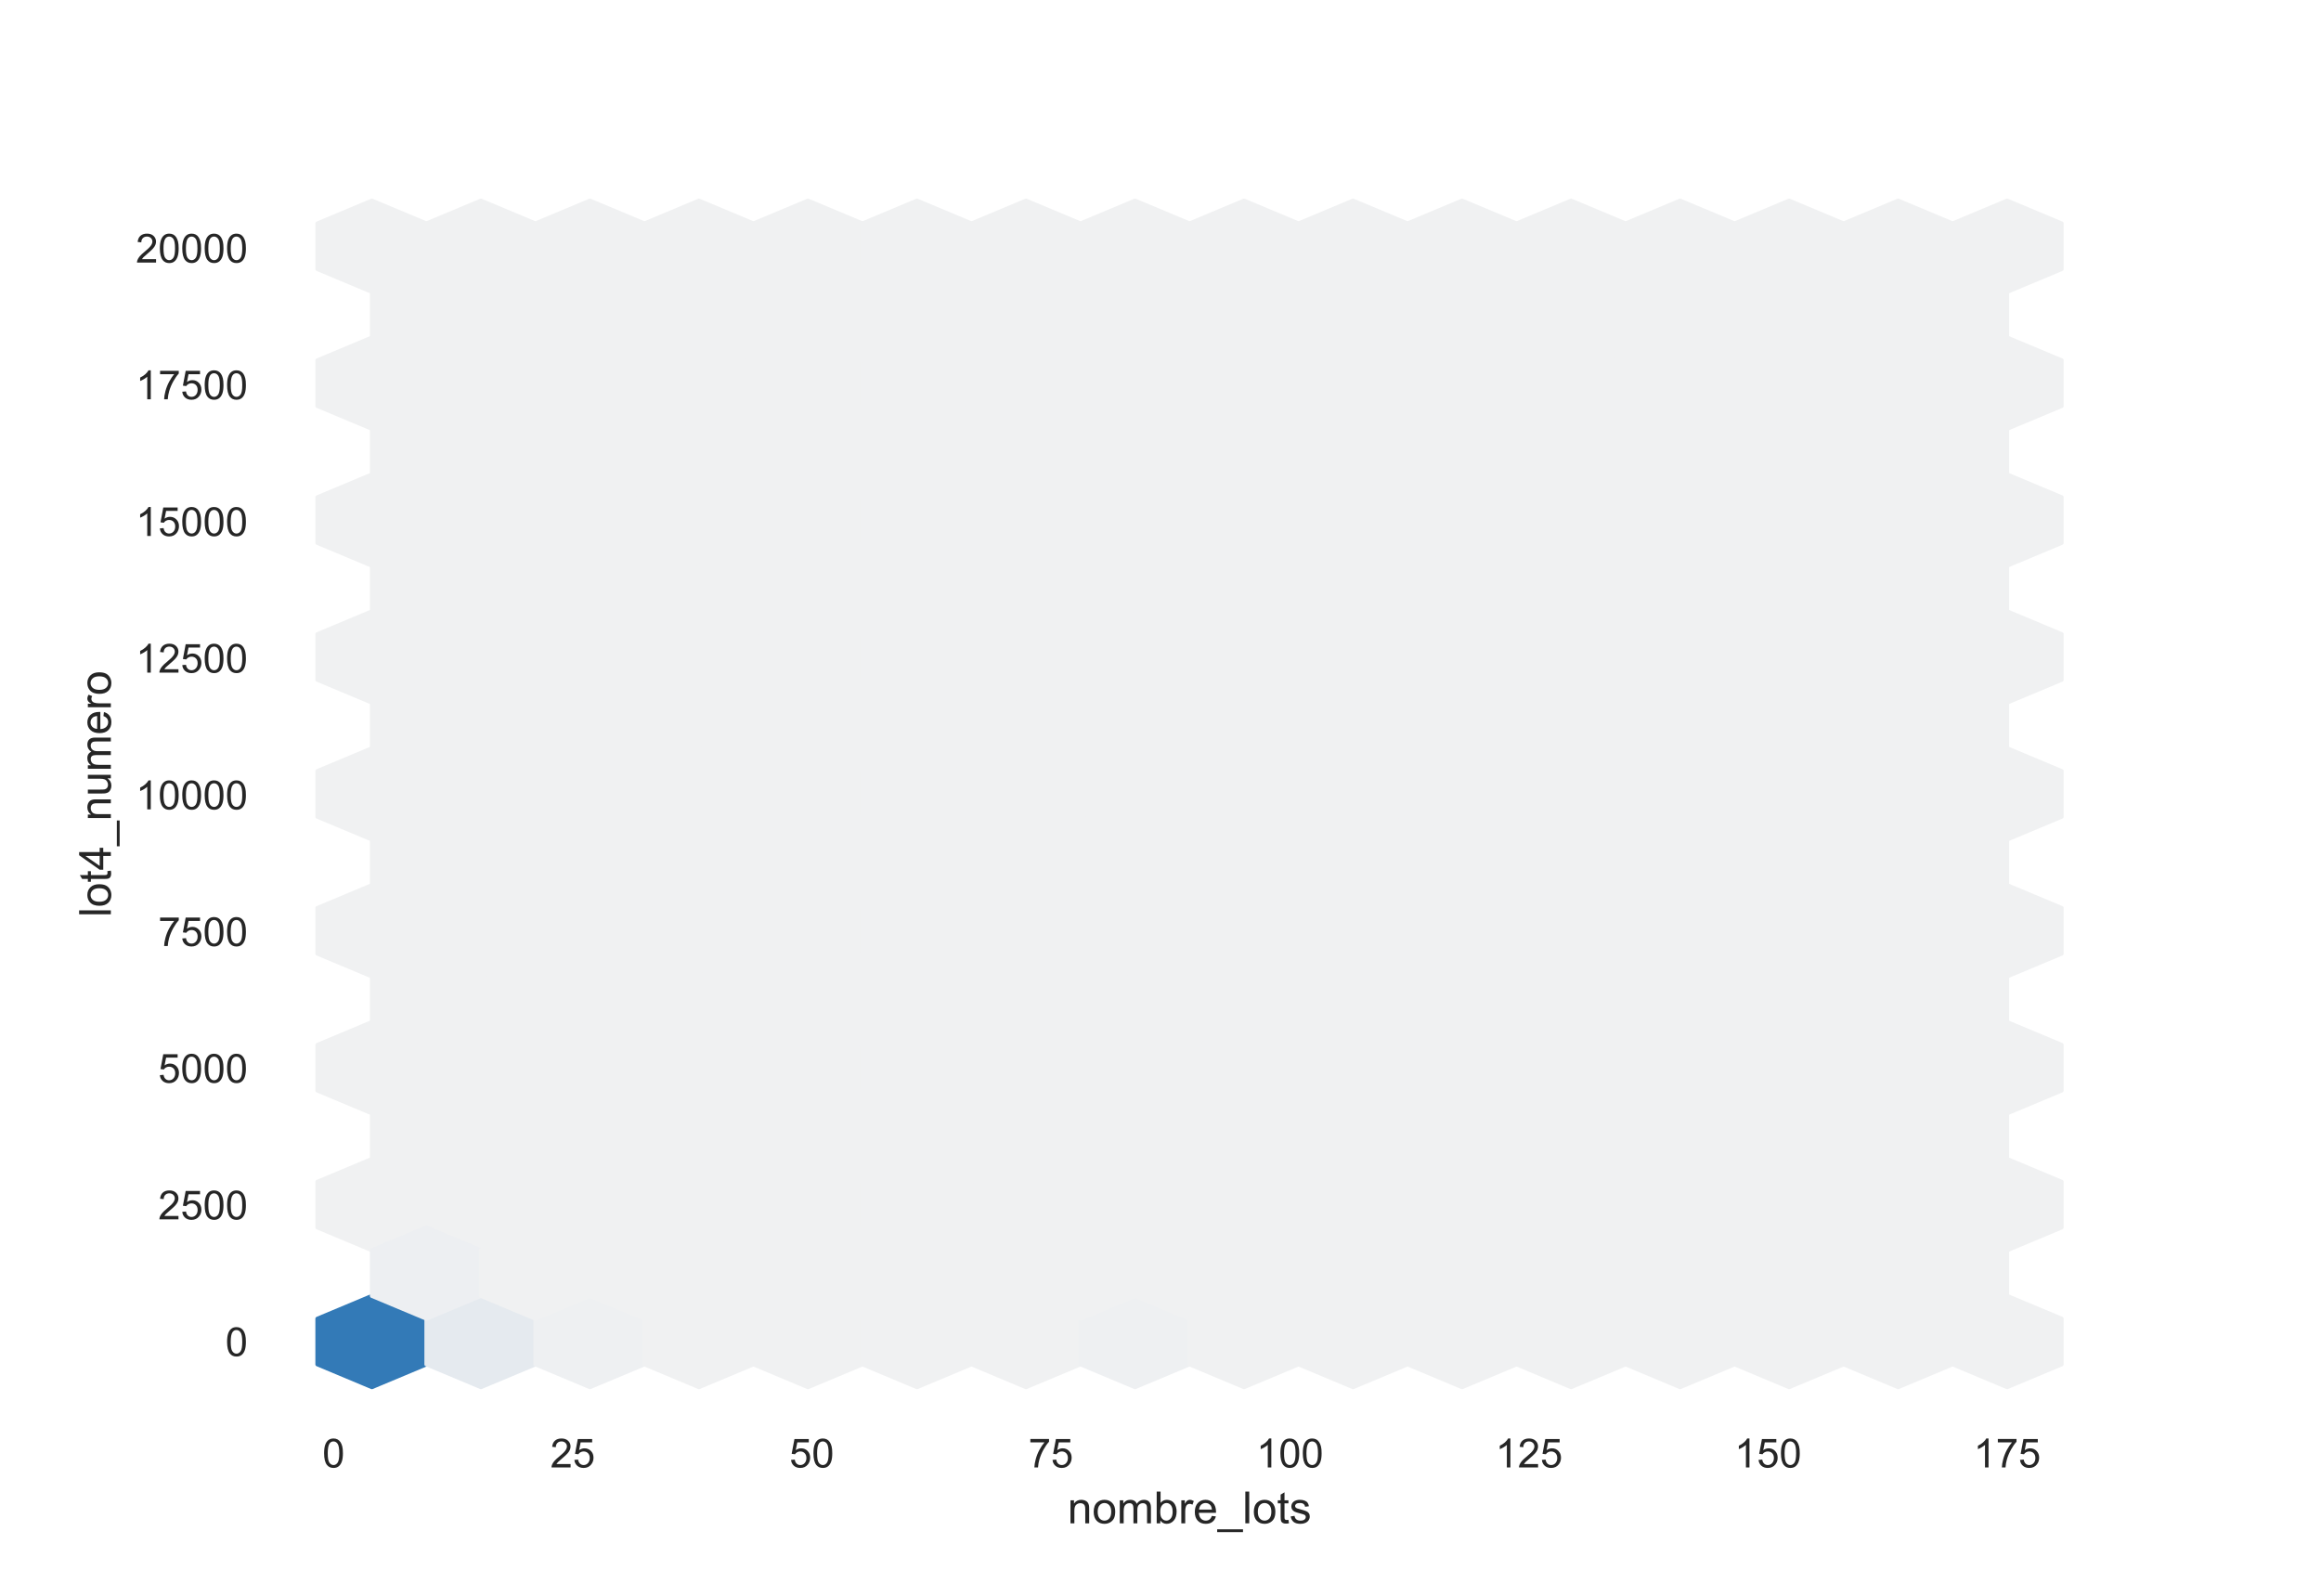 <?xml version="1.0" encoding="utf-8" standalone="no"?>
<!DOCTYPE svg PUBLIC "-//W3C//DTD SVG 1.1//EN"
  "http://www.w3.org/Graphics/SVG/1.1/DTD/svg11.dtd">
<!-- Created with matplotlib (https://matplotlib.org/) -->
<svg height="396pt" version="1.1" viewBox="0 0 576 396" width="576pt" xmlns="http://www.w3.org/2000/svg" xmlns:xlink="http://www.w3.org/1999/xlink">
 <defs>
  <style type="text/css">*{stroke-linecap:butt;stroke-linejoin:round;}</style>
 </defs>
 <g id="figure_1">
  <g id="patch_1">
   <path d="M 0 396 
L 576 396 
L 576 0 
L 0 0 
z
" style="fill:#ffffff;"/>
  </g>
  <g id="axes_1">
   <g id="patch_2">
    <path d="M 72 346.5 
L 518.4 346.5 
L 518.4 47.52 
L 72 47.52 
z
" style="fill:#ffffff;"/>
   </g>
   <g id="matplotlib.axis_1">
    <g id="xtick_1">
     <g id="text_1">
      <!-- 0 -->
      <g style="fill:#262626;" transform="translate(80.018 364.158)scale(0.1 -0.1)">
       <defs>
        <path d="M 4.156 35.297 
Q 4.156 48 6.766 55.734 
Q 9.375 63.484 14.516 67.672 
Q 19.672 71.875 27.484 71.875 
Q 33.25 71.875 37.594 69.547 
Q 41.938 67.234 44.766 62.859 
Q 47.609 58.5 49.219 52.219 
Q 50.828 45.953 50.828 35.297 
Q 50.828 22.703 48.234 14.969 
Q 45.656 7.234 40.5 3 
Q 35.359 -1.219 27.484 -1.219 
Q 17.141 -1.219 11.234 6.203 
Q 4.156 15.141 4.156 35.297 
z
M 13.188 35.297 
Q 13.188 17.672 17.312 11.828 
Q 21.438 6 27.484 6 
Q 33.547 6 37.672 11.859 
Q 41.797 17.719 41.797 35.297 
Q 41.797 52.984 37.672 58.781 
Q 33.547 64.594 27.391 64.594 
Q 21.344 64.594 17.719 59.469 
Q 13.188 52.938 13.188 35.297 
z
" id="ArialMT-48"/>
       </defs>
       <use xlink:href="#ArialMT-48"/>
      </g>
     </g>
    </g>
    <g id="xtick_2">
     <g id="text_2">
      <!-- 25 -->
      <g style="fill:#262626;" transform="translate(136.567 364.158)scale(0.1 -0.1)">
       <defs>
        <path d="M 50.344 8.453 
L 50.344 0 
L 3.031 0 
Q 2.938 3.172 4.047 6.109 
Q 5.859 10.938 9.828 15.625 
Q 13.812 20.312 21.344 26.469 
Q 33.016 36.031 37.109 41.625 
Q 41.219 47.219 41.219 52.203 
Q 41.219 57.422 37.469 61 
Q 33.734 64.594 27.734 64.594 
Q 21.391 64.594 17.578 60.781 
Q 13.766 56.984 13.719 50.25 
L 4.688 51.172 
Q 5.609 61.281 11.656 66.578 
Q 17.719 71.875 27.938 71.875 
Q 38.234 71.875 44.234 66.156 
Q 50.25 60.453 50.25 52 
Q 50.25 47.703 48.484 43.547 
Q 46.734 39.406 42.656 34.812 
Q 38.578 30.219 29.109 22.219 
Q 21.188 15.578 18.938 13.203 
Q 16.703 10.844 15.234 8.453 
z
" id="ArialMT-50"/>
        <path d="M 4.156 18.75 
L 13.375 19.531 
Q 14.406 12.797 18.141 9.391 
Q 21.875 6 27.156 6 
Q 33.5 6 37.891 10.781 
Q 42.281 15.578 42.281 23.484 
Q 42.281 31 38.062 35.344 
Q 33.844 39.703 27 39.703 
Q 22.75 39.703 19.328 37.766 
Q 15.922 35.844 13.969 32.766 
L 5.719 33.844 
L 12.641 70.609 
L 48.25 70.609 
L 48.25 62.203 
L 19.672 62.203 
L 15.828 42.969 
Q 22.266 47.469 29.344 47.469 
Q 38.719 47.469 45.156 40.969 
Q 51.609 34.469 51.609 24.266 
Q 51.609 14.547 45.953 7.469 
Q 39.062 -1.219 27.156 -1.219 
Q 17.391 -1.219 11.203 4.25 
Q 5.031 9.719 4.156 18.75 
z
" id="ArialMT-53"/>
       </defs>
       <use xlink:href="#ArialMT-50"/>
       <use x="55.615" xlink:href="#ArialMT-53"/>
      </g>
     </g>
    </g>
    <g id="xtick_3">
     <g id="text_3">
      <!-- 50 -->
      <g style="fill:#262626;" transform="translate(195.897 364.158)scale(0.1 -0.1)">
       <use xlink:href="#ArialMT-53"/>
       <use x="55.615" xlink:href="#ArialMT-48"/>
      </g>
     </g>
    </g>
    <g id="xtick_4">
     <g id="text_4">
      <!-- 75 -->
      <g style="fill:#262626;" transform="translate(255.228 364.158)scale(0.1 -0.1)">
       <defs>
        <path d="M 4.734 62.203 
L 4.734 70.656 
L 51.078 70.656 
L 51.078 63.812 
Q 44.234 56.547 37.516 44.484 
Q 30.812 32.422 27.156 19.672 
Q 24.516 10.688 23.781 0 
L 14.75 0 
Q 14.891 8.453 18.062 20.406 
Q 21.234 32.375 27.172 43.484 
Q 33.109 54.594 39.797 62.203 
z
" id="ArialMT-55"/>
       </defs>
       <use xlink:href="#ArialMT-55"/>
       <use x="55.615" xlink:href="#ArialMT-53"/>
      </g>
     </g>
    </g>
    <g id="xtick_5">
     <g id="text_5">
      <!-- 100 -->
      <g style="fill:#262626;" transform="translate(311.777 364.158)scale(0.1 -0.1)">
       <defs>
        <path d="M 37.25 0 
L 28.469 0 
L 28.469 56 
Q 25.297 52.984 20.141 49.953 
Q 14.984 46.922 10.891 45.406 
L 10.891 53.906 
Q 18.266 57.375 23.781 62.297 
Q 29.297 67.234 31.594 71.875 
L 37.25 71.875 
z
" id="ArialMT-49"/>
       </defs>
       <use xlink:href="#ArialMT-49"/>
       <use x="55.615" xlink:href="#ArialMT-48"/>
       <use x="111.23" xlink:href="#ArialMT-48"/>
      </g>
     </g>
    </g>
    <g id="xtick_6">
     <g id="text_6">
      <!-- 125 -->
      <g style="fill:#262626;" transform="translate(371.107 364.158)scale(0.1 -0.1)">
       <use xlink:href="#ArialMT-49"/>
       <use x="55.615" xlink:href="#ArialMT-50"/>
       <use x="111.23" xlink:href="#ArialMT-53"/>
      </g>
     </g>
    </g>
    <g id="xtick_7">
     <g id="text_7">
      <!-- 150 -->
      <g style="fill:#262626;" transform="translate(430.438 364.158)scale(0.1 -0.1)">
       <use xlink:href="#ArialMT-49"/>
       <use x="55.615" xlink:href="#ArialMT-53"/>
       <use x="111.23" xlink:href="#ArialMT-48"/>
      </g>
     </g>
    </g>
    <g id="xtick_8">
     <g id="text_8">
      <!-- 175 -->
      <g style="fill:#262626;" transform="translate(489.768 364.158)scale(0.1 -0.1)">
       <use xlink:href="#ArialMT-49"/>
       <use x="55.615" xlink:href="#ArialMT-55"/>
       <use x="111.23" xlink:href="#ArialMT-53"/>
      </g>
     </g>
    </g>
    <g id="text_9">
     <!-- nombre_lots -->
     <g style="fill:#262626;" transform="translate(264.936 378.019)scale(0.11 -0.11)">
      <defs>
       <path d="M 6.594 0 
L 6.594 51.859 
L 14.5 51.859 
L 14.5 44.484 
Q 20.219 53.031 31 53.031 
Q 35.688 53.031 39.625 51.344 
Q 43.562 49.656 45.516 46.922 
Q 47.469 44.188 48.25 40.438 
Q 48.734 37.984 48.734 31.891 
L 48.734 0 
L 39.938 0 
L 39.938 31.547 
Q 39.938 36.922 38.906 39.578 
Q 37.891 42.234 35.281 43.812 
Q 32.672 45.406 29.156 45.406 
Q 23.531 45.406 19.453 41.844 
Q 15.375 38.281 15.375 28.328 
L 15.375 0 
z
" id="ArialMT-110"/>
       <path d="M 3.328 25.922 
Q 3.328 40.328 11.328 47.266 
Q 18.016 53.031 27.641 53.031 
Q 38.328 53.031 45.109 46.016 
Q 51.906 39.016 51.906 26.656 
Q 51.906 16.656 48.906 10.906 
Q 45.906 5.172 40.156 2 
Q 34.422 -1.172 27.641 -1.172 
Q 16.75 -1.172 10.031 5.812 
Q 3.328 12.797 3.328 25.922 
z
M 12.359 25.922 
Q 12.359 15.969 16.703 11.016 
Q 21.047 6.062 27.641 6.062 
Q 34.188 6.062 38.531 11.031 
Q 42.875 16.016 42.875 26.219 
Q 42.875 35.844 38.5 40.797 
Q 34.125 45.75 27.641 45.75 
Q 21.047 45.75 16.703 40.812 
Q 12.359 35.891 12.359 25.922 
z
" id="ArialMT-111"/>
       <path d="M 6.594 0 
L 6.594 51.859 
L 14.453 51.859 
L 14.453 44.578 
Q 16.891 48.391 20.938 50.703 
Q 25 53.031 30.172 53.031 
Q 35.938 53.031 39.625 50.641 
Q 43.312 48.25 44.828 43.953 
Q 50.984 53.031 60.844 53.031 
Q 68.562 53.031 72.703 48.75 
Q 76.859 44.484 76.859 35.594 
L 76.859 0 
L 68.109 0 
L 68.109 32.672 
Q 68.109 37.938 67.25 40.25 
Q 66.406 42.578 64.156 43.984 
Q 61.922 45.406 58.891 45.406 
Q 53.422 45.406 49.797 41.766 
Q 46.188 38.141 46.188 30.125 
L 46.188 0 
L 37.406 0 
L 37.406 33.688 
Q 37.406 39.547 35.25 42.469 
Q 33.109 45.406 28.219 45.406 
Q 24.516 45.406 21.359 43.453 
Q 18.219 41.5 16.797 37.734 
Q 15.375 33.984 15.375 26.906 
L 15.375 0 
z
" id="ArialMT-109"/>
       <path d="M 14.703 0 
L 6.547 0 
L 6.547 71.578 
L 15.328 71.578 
L 15.328 46.047 
Q 20.906 53.031 29.547 53.031 
Q 34.328 53.031 38.594 51.094 
Q 42.875 49.172 45.625 45.672 
Q 48.391 42.188 49.953 37.25 
Q 51.516 32.328 51.516 26.703 
Q 51.516 13.375 44.922 6.094 
Q 38.328 -1.172 29.109 -1.172 
Q 19.922 -1.172 14.703 6.5 
z
M 14.594 26.312 
Q 14.594 17 17.141 12.844 
Q 21.297 6.062 28.375 6.062 
Q 34.125 6.062 38.328 11.062 
Q 42.531 16.062 42.531 25.984 
Q 42.531 36.141 38.5 40.969 
Q 34.469 45.797 28.766 45.797 
Q 23 45.797 18.797 40.797 
Q 14.594 35.797 14.594 26.312 
z
" id="ArialMT-98"/>
       <path d="M 6.5 0 
L 6.5 51.859 
L 14.406 51.859 
L 14.406 44 
Q 17.438 49.516 20 51.266 
Q 22.562 53.031 25.641 53.031 
Q 30.078 53.031 34.672 50.203 
L 31.641 42.047 
Q 28.422 43.953 25.203 43.953 
Q 22.312 43.953 20.016 42.219 
Q 17.719 40.484 16.75 37.406 
Q 15.281 32.719 15.281 27.156 
L 15.281 0 
z
" id="ArialMT-114"/>
       <path d="M 42.094 16.703 
L 51.172 15.578 
Q 49.031 7.625 43.219 3.219 
Q 37.406 -1.172 28.375 -1.172 
Q 17 -1.172 10.328 5.828 
Q 3.656 12.844 3.656 25.484 
Q 3.656 38.578 10.391 45.797 
Q 17.141 53.031 27.875 53.031 
Q 38.281 53.031 44.875 45.953 
Q 51.469 38.875 51.469 26.031 
Q 51.469 25.25 51.422 23.688 
L 12.75 23.688 
Q 13.234 15.141 17.578 10.594 
Q 21.922 6.062 28.422 6.062 
Q 33.25 6.062 36.672 8.594 
Q 40.094 11.141 42.094 16.703 
z
M 13.234 30.906 
L 42.188 30.906 
Q 41.609 37.453 38.875 40.719 
Q 34.672 45.797 27.984 45.797 
Q 21.922 45.797 17.797 41.75 
Q 13.672 37.703 13.234 30.906 
z
" id="ArialMT-101"/>
       <path d="M -1.516 -19.875 
L -1.516 -13.531 
L 56.734 -13.531 
L 56.734 -19.875 
z
" id="ArialMT-95"/>
       <path d="M 6.391 0 
L 6.391 71.578 
L 15.188 71.578 
L 15.188 0 
z
" id="ArialMT-108"/>
       <path d="M 25.781 7.859 
L 27.047 0.094 
Q 23.344 -0.688 20.406 -0.688 
Q 15.625 -0.688 12.984 0.828 
Q 10.359 2.344 9.281 4.812 
Q 8.203 7.281 8.203 15.188 
L 8.203 45.016 
L 1.766 45.016 
L 1.766 51.859 
L 8.203 51.859 
L 8.203 64.703 
L 16.938 69.969 
L 16.938 51.859 
L 25.781 51.859 
L 25.781 45.016 
L 16.938 45.016 
L 16.938 14.703 
Q 16.938 10.938 17.406 9.859 
Q 17.875 8.797 18.922 8.156 
Q 19.969 7.516 21.922 7.516 
Q 23.391 7.516 25.781 7.859 
z
" id="ArialMT-116"/>
       <path d="M 3.078 15.484 
L 11.766 16.844 
Q 12.5 11.625 15.844 8.844 
Q 19.188 6.062 25.203 6.062 
Q 31.25 6.062 34.172 8.516 
Q 37.109 10.984 37.109 14.312 
Q 37.109 17.281 34.516 19 
Q 32.719 20.172 25.531 21.969 
Q 15.875 24.422 12.141 26.203 
Q 8.406 27.984 6.469 31.125 
Q 4.547 34.281 4.547 38.094 
Q 4.547 41.547 6.125 44.5 
Q 7.719 47.469 10.453 49.422 
Q 12.5 50.922 16.031 51.969 
Q 19.578 53.031 23.641 53.031 
Q 29.734 53.031 34.344 51.266 
Q 38.969 49.516 41.156 46.5 
Q 43.359 43.5 44.188 38.484 
L 35.594 37.312 
Q 35.016 41.312 32.203 43.547 
Q 29.391 45.797 24.266 45.797 
Q 18.219 45.797 15.625 43.797 
Q 13.031 41.797 13.031 39.109 
Q 13.031 37.406 14.109 36.031 
Q 15.188 34.625 17.484 33.688 
Q 18.797 33.203 25.25 31.453 
Q 34.578 28.953 38.25 27.359 
Q 41.938 25.781 44.031 22.75 
Q 46.141 19.734 46.141 15.234 
Q 46.141 10.844 43.578 6.953 
Q 41.016 3.078 36.172 0.953 
Q 31.344 -1.172 25.25 -1.172 
Q 15.141 -1.172 9.844 3.031 
Q 4.547 7.234 3.078 15.484 
z
" id="ArialMT-115"/>
      </defs>
      <use xlink:href="#ArialMT-110"/>
      <use x="55.615" xlink:href="#ArialMT-111"/>
      <use x="111.23" xlink:href="#ArialMT-109"/>
      <use x="194.531" xlink:href="#ArialMT-98"/>
      <use x="250.146" xlink:href="#ArialMT-114"/>
      <use x="283.447" xlink:href="#ArialMT-101"/>
      <use x="339.062" xlink:href="#ArialMT-95"/>
      <use x="394.678" xlink:href="#ArialMT-108"/>
      <use x="416.895" xlink:href="#ArialMT-111"/>
      <use x="472.51" xlink:href="#ArialMT-116"/>
      <use x="500.293" xlink:href="#ArialMT-115"/>
     </g>
    </g>
   </g>
   <g id="matplotlib.axis_2">
    <g id="ytick_1">
     <g id="text_10">
      <!-- 0 -->
      <g style="fill:#262626;" transform="translate(55.939 336.516)scale(0.1 -0.1)">
       <use xlink:href="#ArialMT-48"/>
      </g>
     </g>
    </g>
    <g id="ytick_2">
     <g id="text_11">
      <!-- 2500 -->
      <g style="fill:#262626;" transform="translate(39.256 302.597)scale(0.1 -0.1)">
       <use xlink:href="#ArialMT-50"/>
       <use x="55.615" xlink:href="#ArialMT-53"/>
       <use x="111.23" xlink:href="#ArialMT-48"/>
       <use x="166.846" xlink:href="#ArialMT-48"/>
      </g>
     </g>
    </g>
    <g id="ytick_3">
     <g id="text_12">
      <!-- 5000 -->
      <g style="fill:#262626;" transform="translate(39.256 268.678)scale(0.1 -0.1)">
       <use xlink:href="#ArialMT-53"/>
       <use x="55.615" xlink:href="#ArialMT-48"/>
       <use x="111.23" xlink:href="#ArialMT-48"/>
       <use x="166.846" xlink:href="#ArialMT-48"/>
      </g>
     </g>
    </g>
    <g id="ytick_4">
     <g id="text_13">
      <!-- 7500 -->
      <g style="fill:#262626;" transform="translate(39.256 234.759)scale(0.1 -0.1)">
       <use xlink:href="#ArialMT-55"/>
       <use x="55.615" xlink:href="#ArialMT-53"/>
       <use x="111.23" xlink:href="#ArialMT-48"/>
       <use x="166.846" xlink:href="#ArialMT-48"/>
      </g>
     </g>
    </g>
    <g id="ytick_5">
     <g id="text_14">
      <!-- 10000 -->
      <g style="fill:#262626;" transform="translate(33.695 200.84)scale(0.1 -0.1)">
       <use xlink:href="#ArialMT-49"/>
       <use x="55.615" xlink:href="#ArialMT-48"/>
       <use x="111.23" xlink:href="#ArialMT-48"/>
       <use x="166.846" xlink:href="#ArialMT-48"/>
       <use x="222.461" xlink:href="#ArialMT-48"/>
      </g>
     </g>
    </g>
    <g id="ytick_6">
     <g id="text_15">
      <!-- 12500 -->
      <g style="fill:#262626;" transform="translate(33.695 166.921)scale(0.1 -0.1)">
       <use xlink:href="#ArialMT-49"/>
       <use x="55.615" xlink:href="#ArialMT-50"/>
       <use x="111.23" xlink:href="#ArialMT-53"/>
       <use x="166.846" xlink:href="#ArialMT-48"/>
       <use x="222.461" xlink:href="#ArialMT-48"/>
      </g>
     </g>
    </g>
    <g id="ytick_7">
     <g id="text_16">
      <!-- 15000 -->
      <g style="fill:#262626;" transform="translate(33.695 133.002)scale(0.1 -0.1)">
       <use xlink:href="#ArialMT-49"/>
       <use x="55.615" xlink:href="#ArialMT-53"/>
       <use x="111.23" xlink:href="#ArialMT-48"/>
       <use x="166.846" xlink:href="#ArialMT-48"/>
       <use x="222.461" xlink:href="#ArialMT-48"/>
      </g>
     </g>
    </g>
    <g id="ytick_8">
     <g id="text_17">
      <!-- 17500 -->
      <g style="fill:#262626;" transform="translate(33.695 99.083)scale(0.1 -0.1)">
       <use xlink:href="#ArialMT-49"/>
       <use x="55.615" xlink:href="#ArialMT-55"/>
       <use x="111.23" xlink:href="#ArialMT-53"/>
       <use x="166.846" xlink:href="#ArialMT-48"/>
       <use x="222.461" xlink:href="#ArialMT-48"/>
      </g>
     </g>
    </g>
    <g id="ytick_9">
     <g id="text_18">
      <!-- 20000 -->
      <g style="fill:#262626;" transform="translate(33.695 65.164)scale(0.1 -0.1)">
       <use xlink:href="#ArialMT-50"/>
       <use x="55.615" xlink:href="#ArialMT-48"/>
       <use x="111.23" xlink:href="#ArialMT-48"/>
       <use x="166.846" xlink:href="#ArialMT-48"/>
       <use x="222.461" xlink:href="#ArialMT-48"/>
      </g>
     </g>
    </g>
    <g id="text_19">
     <!-- lot4_numero -->
     <g style="fill:#262626;" transform="translate(27.509 227.582)rotate(-90)scale(0.11 -0.11)">
      <defs>
       <path d="M 32.328 0 
L 32.328 17.141 
L 1.266 17.141 
L 1.266 25.203 
L 33.938 71.578 
L 41.109 71.578 
L 41.109 25.203 
L 50.781 25.203 
L 50.781 17.141 
L 41.109 17.141 
L 41.109 0 
z
M 32.328 25.203 
L 32.328 57.469 
L 9.906 25.203 
z
" id="ArialMT-52"/>
       <path d="M 40.578 0 
L 40.578 7.625 
Q 34.516 -1.172 24.125 -1.172 
Q 19.531 -1.172 15.547 0.578 
Q 11.578 2.344 9.641 5 
Q 7.719 7.672 6.938 11.531 
Q 6.391 14.109 6.391 19.734 
L 6.391 51.859 
L 15.188 51.859 
L 15.188 23.094 
Q 15.188 16.219 15.719 13.812 
Q 16.547 10.359 19.234 8.375 
Q 21.922 6.391 25.875 6.391 
Q 29.828 6.391 33.297 8.422 
Q 36.766 10.453 38.203 13.938 
Q 39.656 17.438 39.656 24.078 
L 39.656 51.859 
L 48.438 51.859 
L 48.438 0 
z
" id="ArialMT-117"/>
      </defs>
      <use xlink:href="#ArialMT-108"/>
      <use x="22.217" xlink:href="#ArialMT-111"/>
      <use x="77.832" xlink:href="#ArialMT-116"/>
      <use x="105.615" xlink:href="#ArialMT-52"/>
      <use x="161.23" xlink:href="#ArialMT-95"/>
      <use x="216.846" xlink:href="#ArialMT-110"/>
      <use x="272.461" xlink:href="#ArialMT-117"/>
      <use x="328.076" xlink:href="#ArialMT-109"/>
      <use x="411.377" xlink:href="#ArialMT-101"/>
      <use x="466.992" xlink:href="#ArialMT-114"/>
      <use x="500.293" xlink:href="#ArialMT-111"/>
     </g>
    </g>
   </g>
   <g id="PolyCollection_1">
    <defs>
     <path d="M 96.325 -57.4 
L 96.325 -68.725 
L 82.798 -74.388 
L 69.271 -68.725 
L 69.271 -57.4 
L 82.798 -51.738 
z
" id="C0_0_afa1ee66ba"/>
    </defs>
    <g clip-path="url(#pce45fe1894)">
     <use style="fill:#337ab7;stroke:#337ab7;" x="9.493" xlink:href="#C0_0_afa1ee66ba" y="395.973"/>
    </g>
    <g clip-path="url(#pce45fe1894)">
     <use style="fill:#f0f1f2;stroke:#f0f1f2;" x="9.493" xlink:href="#C0_0_afa1ee66ba" y="361.998"/>
    </g>
    <g clip-path="url(#pce45fe1894)">
     <use style="fill:#f0f1f2;stroke:#f0f1f2;" x="9.493" xlink:href="#C0_0_afa1ee66ba" y="328.023"/>
    </g>
    <g clip-path="url(#pce45fe1894)">
     <use style="fill:#f0f1f2;stroke:#f0f1f2;" x="9.493" xlink:href="#C0_0_afa1ee66ba" y="294.048"/>
    </g>
    <g clip-path="url(#pce45fe1894)">
     <use style="fill:#f0f1f2;stroke:#f0f1f2;" x="9.493" xlink:href="#C0_0_afa1ee66ba" y="260.073"/>
    </g>
    <g clip-path="url(#pce45fe1894)">
     <use style="fill:#f0f1f2;stroke:#f0f1f2;" x="9.493" xlink:href="#C0_0_afa1ee66ba" y="226.098"/>
    </g>
    <g clip-path="url(#pce45fe1894)">
     <use style="fill:#f0f1f2;stroke:#f0f1f2;" x="9.493" xlink:href="#C0_0_afa1ee66ba" y="192.123"/>
    </g>
    <g clip-path="url(#pce45fe1894)">
     <use style="fill:#f0f1f2;stroke:#f0f1f2;" x="9.493" xlink:href="#C0_0_afa1ee66ba" y="158.148"/>
    </g>
    <g clip-path="url(#pce45fe1894)">
     <use style="fill:#f0f1f2;stroke:#f0f1f2;" x="9.493" xlink:href="#C0_0_afa1ee66ba" y="124.173"/>
    </g>
    <g clip-path="url(#pce45fe1894)">
     <use style="fill:#e5eaef;stroke:#e5eaef;" x="36.547" xlink:href="#C0_0_afa1ee66ba" y="395.973"/>
    </g>
    <g clip-path="url(#pce45fe1894)">
     <use style="fill:#f0f1f2;stroke:#f0f1f2;" x="36.547" xlink:href="#C0_0_afa1ee66ba" y="361.998"/>
    </g>
    <g clip-path="url(#pce45fe1894)">
     <use style="fill:#f0f1f2;stroke:#f0f1f2;" x="36.547" xlink:href="#C0_0_afa1ee66ba" y="328.023"/>
    </g>
    <g clip-path="url(#pce45fe1894)">
     <use style="fill:#f0f1f2;stroke:#f0f1f2;" x="36.547" xlink:href="#C0_0_afa1ee66ba" y="294.048"/>
    </g>
    <g clip-path="url(#pce45fe1894)">
     <use style="fill:#f0f1f2;stroke:#f0f1f2;" x="36.547" xlink:href="#C0_0_afa1ee66ba" y="260.073"/>
    </g>
    <g clip-path="url(#pce45fe1894)">
     <use style="fill:#f0f1f2;stroke:#f0f1f2;" x="36.547" xlink:href="#C0_0_afa1ee66ba" y="226.098"/>
    </g>
    <g clip-path="url(#pce45fe1894)">
     <use style="fill:#f0f1f2;stroke:#f0f1f2;" x="36.547" xlink:href="#C0_0_afa1ee66ba" y="192.123"/>
    </g>
    <g clip-path="url(#pce45fe1894)">
     <use style="fill:#f0f1f2;stroke:#f0f1f2;" x="36.547" xlink:href="#C0_0_afa1ee66ba" y="158.148"/>
    </g>
    <g clip-path="url(#pce45fe1894)">
     <use style="fill:#f0f1f2;stroke:#f0f1f2;" x="36.547" xlink:href="#C0_0_afa1ee66ba" y="124.173"/>
    </g>
    <g clip-path="url(#pce45fe1894)">
     <use style="fill:#eef0f2;stroke:#eef0f2;" x="63.602" xlink:href="#C0_0_afa1ee66ba" y="395.973"/>
    </g>
    <g clip-path="url(#pce45fe1894)">
     <use style="fill:#f0f1f2;stroke:#f0f1f2;" x="63.602" xlink:href="#C0_0_afa1ee66ba" y="361.998"/>
    </g>
    <g clip-path="url(#pce45fe1894)">
     <use style="fill:#f0f1f2;stroke:#f0f1f2;" x="63.602" xlink:href="#C0_0_afa1ee66ba" y="328.023"/>
    </g>
    <g clip-path="url(#pce45fe1894)">
     <use style="fill:#f0f1f2;stroke:#f0f1f2;" x="63.602" xlink:href="#C0_0_afa1ee66ba" y="294.048"/>
    </g>
    <g clip-path="url(#pce45fe1894)">
     <use style="fill:#f0f1f2;stroke:#f0f1f2;" x="63.602" xlink:href="#C0_0_afa1ee66ba" y="260.073"/>
    </g>
    <g clip-path="url(#pce45fe1894)">
     <use style="fill:#f0f1f2;stroke:#f0f1f2;" x="63.602" xlink:href="#C0_0_afa1ee66ba" y="226.098"/>
    </g>
    <g clip-path="url(#pce45fe1894)">
     <use style="fill:#f0f1f2;stroke:#f0f1f2;" x="63.602" xlink:href="#C0_0_afa1ee66ba" y="192.123"/>
    </g>
    <g clip-path="url(#pce45fe1894)">
     <use style="fill:#f0f1f2;stroke:#f0f1f2;" x="63.602" xlink:href="#C0_0_afa1ee66ba" y="158.148"/>
    </g>
    <g clip-path="url(#pce45fe1894)">
     <use style="fill:#f0f1f2;stroke:#f0f1f2;" x="63.602" xlink:href="#C0_0_afa1ee66ba" y="124.173"/>
    </g>
    <g clip-path="url(#pce45fe1894)">
     <use style="fill:#f0f1f2;stroke:#f0f1f2;" x="90.656" xlink:href="#C0_0_afa1ee66ba" y="395.973"/>
    </g>
    <g clip-path="url(#pce45fe1894)">
     <use style="fill:#f0f1f2;stroke:#f0f1f2;" x="90.656" xlink:href="#C0_0_afa1ee66ba" y="361.998"/>
    </g>
    <g clip-path="url(#pce45fe1894)">
     <use style="fill:#f0f1f2;stroke:#f0f1f2;" x="90.656" xlink:href="#C0_0_afa1ee66ba" y="328.023"/>
    </g>
    <g clip-path="url(#pce45fe1894)">
     <use style="fill:#f0f1f2;stroke:#f0f1f2;" x="90.656" xlink:href="#C0_0_afa1ee66ba" y="294.048"/>
    </g>
    <g clip-path="url(#pce45fe1894)">
     <use style="fill:#f0f1f2;stroke:#f0f1f2;" x="90.656" xlink:href="#C0_0_afa1ee66ba" y="260.073"/>
    </g>
    <g clip-path="url(#pce45fe1894)">
     <use style="fill:#f0f1f2;stroke:#f0f1f2;" x="90.656" xlink:href="#C0_0_afa1ee66ba" y="226.098"/>
    </g>
    <g clip-path="url(#pce45fe1894)">
     <use style="fill:#f0f1f2;stroke:#f0f1f2;" x="90.656" xlink:href="#C0_0_afa1ee66ba" y="192.123"/>
    </g>
    <g clip-path="url(#pce45fe1894)">
     <use style="fill:#f0f1f2;stroke:#f0f1f2;" x="90.656" xlink:href="#C0_0_afa1ee66ba" y="158.148"/>
    </g>
    <g clip-path="url(#pce45fe1894)">
     <use style="fill:#f0f1f2;stroke:#f0f1f2;" x="90.656" xlink:href="#C0_0_afa1ee66ba" y="124.173"/>
    </g>
    <g clip-path="url(#pce45fe1894)">
     <use style="fill:#f0f1f2;stroke:#f0f1f2;" x="117.711" xlink:href="#C0_0_afa1ee66ba" y="395.973"/>
    </g>
    <g clip-path="url(#pce45fe1894)">
     <use style="fill:#f0f1f2;stroke:#f0f1f2;" x="117.711" xlink:href="#C0_0_afa1ee66ba" y="361.998"/>
    </g>
    <g clip-path="url(#pce45fe1894)">
     <use style="fill:#f0f1f2;stroke:#f0f1f2;" x="117.711" xlink:href="#C0_0_afa1ee66ba" y="328.023"/>
    </g>
    <g clip-path="url(#pce45fe1894)">
     <use style="fill:#f0f1f2;stroke:#f0f1f2;" x="117.711" xlink:href="#C0_0_afa1ee66ba" y="294.048"/>
    </g>
    <g clip-path="url(#pce45fe1894)">
     <use style="fill:#f0f1f2;stroke:#f0f1f2;" x="117.711" xlink:href="#C0_0_afa1ee66ba" y="260.073"/>
    </g>
    <g clip-path="url(#pce45fe1894)">
     <use style="fill:#f0f1f2;stroke:#f0f1f2;" x="117.711" xlink:href="#C0_0_afa1ee66ba" y="226.098"/>
    </g>
    <g clip-path="url(#pce45fe1894)">
     <use style="fill:#f0f1f2;stroke:#f0f1f2;" x="117.711" xlink:href="#C0_0_afa1ee66ba" y="192.123"/>
    </g>
    <g clip-path="url(#pce45fe1894)">
     <use style="fill:#f0f1f2;stroke:#f0f1f2;" x="117.711" xlink:href="#C0_0_afa1ee66ba" y="158.148"/>
    </g>
    <g clip-path="url(#pce45fe1894)">
     <use style="fill:#f0f1f2;stroke:#f0f1f2;" x="117.711" xlink:href="#C0_0_afa1ee66ba" y="124.173"/>
    </g>
    <g clip-path="url(#pce45fe1894)">
     <use style="fill:#f0f1f2;stroke:#f0f1f2;" x="144.766" xlink:href="#C0_0_afa1ee66ba" y="395.973"/>
    </g>
    <g clip-path="url(#pce45fe1894)">
     <use style="fill:#f0f1f2;stroke:#f0f1f2;" x="144.766" xlink:href="#C0_0_afa1ee66ba" y="361.998"/>
    </g>
    <g clip-path="url(#pce45fe1894)">
     <use style="fill:#f0f1f2;stroke:#f0f1f2;" x="144.766" xlink:href="#C0_0_afa1ee66ba" y="328.023"/>
    </g>
    <g clip-path="url(#pce45fe1894)">
     <use style="fill:#f0f1f2;stroke:#f0f1f2;" x="144.766" xlink:href="#C0_0_afa1ee66ba" y="294.048"/>
    </g>
    <g clip-path="url(#pce45fe1894)">
     <use style="fill:#f0f1f2;stroke:#f0f1f2;" x="144.766" xlink:href="#C0_0_afa1ee66ba" y="260.073"/>
    </g>
    <g clip-path="url(#pce45fe1894)">
     <use style="fill:#f0f1f2;stroke:#f0f1f2;" x="144.766" xlink:href="#C0_0_afa1ee66ba" y="226.098"/>
    </g>
    <g clip-path="url(#pce45fe1894)">
     <use style="fill:#f0f1f2;stroke:#f0f1f2;" x="144.766" xlink:href="#C0_0_afa1ee66ba" y="192.123"/>
    </g>
    <g clip-path="url(#pce45fe1894)">
     <use style="fill:#f0f1f2;stroke:#f0f1f2;" x="144.766" xlink:href="#C0_0_afa1ee66ba" y="158.148"/>
    </g>
    <g clip-path="url(#pce45fe1894)">
     <use style="fill:#f0f1f2;stroke:#f0f1f2;" x="144.766" xlink:href="#C0_0_afa1ee66ba" y="124.173"/>
    </g>
    <g clip-path="url(#pce45fe1894)">
     <use style="fill:#f0f1f2;stroke:#f0f1f2;" x="171.82" xlink:href="#C0_0_afa1ee66ba" y="395.973"/>
    </g>
    <g clip-path="url(#pce45fe1894)">
     <use style="fill:#f0f1f2;stroke:#f0f1f2;" x="171.82" xlink:href="#C0_0_afa1ee66ba" y="361.998"/>
    </g>
    <g clip-path="url(#pce45fe1894)">
     <use style="fill:#f0f1f2;stroke:#f0f1f2;" x="171.82" xlink:href="#C0_0_afa1ee66ba" y="328.023"/>
    </g>
    <g clip-path="url(#pce45fe1894)">
     <use style="fill:#f0f1f2;stroke:#f0f1f2;" x="171.82" xlink:href="#C0_0_afa1ee66ba" y="294.048"/>
    </g>
    <g clip-path="url(#pce45fe1894)">
     <use style="fill:#f0f1f2;stroke:#f0f1f2;" x="171.82" xlink:href="#C0_0_afa1ee66ba" y="260.073"/>
    </g>
    <g clip-path="url(#pce45fe1894)">
     <use style="fill:#f0f1f2;stroke:#f0f1f2;" x="171.82" xlink:href="#C0_0_afa1ee66ba" y="226.098"/>
    </g>
    <g clip-path="url(#pce45fe1894)">
     <use style="fill:#f0f1f2;stroke:#f0f1f2;" x="171.82" xlink:href="#C0_0_afa1ee66ba" y="192.123"/>
    </g>
    <g clip-path="url(#pce45fe1894)">
     <use style="fill:#f0f1f2;stroke:#f0f1f2;" x="171.82" xlink:href="#C0_0_afa1ee66ba" y="158.148"/>
    </g>
    <g clip-path="url(#pce45fe1894)">
     <use style="fill:#f0f1f2;stroke:#f0f1f2;" x="171.82" xlink:href="#C0_0_afa1ee66ba" y="124.173"/>
    </g>
    <g clip-path="url(#pce45fe1894)">
     <use style="fill:#eef0f2;stroke:#eef0f2;" x="198.875" xlink:href="#C0_0_afa1ee66ba" y="395.973"/>
    </g>
    <g clip-path="url(#pce45fe1894)">
     <use style="fill:#f0f1f2;stroke:#f0f1f2;" x="198.875" xlink:href="#C0_0_afa1ee66ba" y="361.998"/>
    </g>
    <g clip-path="url(#pce45fe1894)">
     <use style="fill:#f0f1f2;stroke:#f0f1f2;" x="198.875" xlink:href="#C0_0_afa1ee66ba" y="328.023"/>
    </g>
    <g clip-path="url(#pce45fe1894)">
     <use style="fill:#f0f1f2;stroke:#f0f1f2;" x="198.875" xlink:href="#C0_0_afa1ee66ba" y="294.048"/>
    </g>
    <g clip-path="url(#pce45fe1894)">
     <use style="fill:#f0f1f2;stroke:#f0f1f2;" x="198.875" xlink:href="#C0_0_afa1ee66ba" y="260.073"/>
    </g>
    <g clip-path="url(#pce45fe1894)">
     <use style="fill:#f0f1f2;stroke:#f0f1f2;" x="198.875" xlink:href="#C0_0_afa1ee66ba" y="226.098"/>
    </g>
    <g clip-path="url(#pce45fe1894)">
     <use style="fill:#f0f1f2;stroke:#f0f1f2;" x="198.875" xlink:href="#C0_0_afa1ee66ba" y="192.123"/>
    </g>
    <g clip-path="url(#pce45fe1894)">
     <use style="fill:#f0f1f2;stroke:#f0f1f2;" x="198.875" xlink:href="#C0_0_afa1ee66ba" y="158.148"/>
    </g>
    <g clip-path="url(#pce45fe1894)">
     <use style="fill:#f0f1f2;stroke:#f0f1f2;" x="198.875" xlink:href="#C0_0_afa1ee66ba" y="124.173"/>
    </g>
    <g clip-path="url(#pce45fe1894)">
     <use style="fill:#f0f1f2;stroke:#f0f1f2;" x="225.929" xlink:href="#C0_0_afa1ee66ba" y="395.973"/>
    </g>
    <g clip-path="url(#pce45fe1894)">
     <use style="fill:#f0f1f2;stroke:#f0f1f2;" x="225.929" xlink:href="#C0_0_afa1ee66ba" y="361.998"/>
    </g>
    <g clip-path="url(#pce45fe1894)">
     <use style="fill:#f0f1f2;stroke:#f0f1f2;" x="225.929" xlink:href="#C0_0_afa1ee66ba" y="328.023"/>
    </g>
    <g clip-path="url(#pce45fe1894)">
     <use style="fill:#f0f1f2;stroke:#f0f1f2;" x="225.929" xlink:href="#C0_0_afa1ee66ba" y="294.048"/>
    </g>
    <g clip-path="url(#pce45fe1894)">
     <use style="fill:#f0f1f2;stroke:#f0f1f2;" x="225.929" xlink:href="#C0_0_afa1ee66ba" y="260.073"/>
    </g>
    <g clip-path="url(#pce45fe1894)">
     <use style="fill:#f0f1f2;stroke:#f0f1f2;" x="225.929" xlink:href="#C0_0_afa1ee66ba" y="226.098"/>
    </g>
    <g clip-path="url(#pce45fe1894)">
     <use style="fill:#f0f1f2;stroke:#f0f1f2;" x="225.929" xlink:href="#C0_0_afa1ee66ba" y="192.123"/>
    </g>
    <g clip-path="url(#pce45fe1894)">
     <use style="fill:#f0f1f2;stroke:#f0f1f2;" x="225.929" xlink:href="#C0_0_afa1ee66ba" y="158.148"/>
    </g>
    <g clip-path="url(#pce45fe1894)">
     <use style="fill:#f0f1f2;stroke:#f0f1f2;" x="225.929" xlink:href="#C0_0_afa1ee66ba" y="124.173"/>
    </g>
    <g clip-path="url(#pce45fe1894)">
     <use style="fill:#f0f1f2;stroke:#f0f1f2;" x="252.984" xlink:href="#C0_0_afa1ee66ba" y="395.973"/>
    </g>
    <g clip-path="url(#pce45fe1894)">
     <use style="fill:#f0f1f2;stroke:#f0f1f2;" x="252.984" xlink:href="#C0_0_afa1ee66ba" y="361.998"/>
    </g>
    <g clip-path="url(#pce45fe1894)">
     <use style="fill:#f0f1f2;stroke:#f0f1f2;" x="252.984" xlink:href="#C0_0_afa1ee66ba" y="328.023"/>
    </g>
    <g clip-path="url(#pce45fe1894)">
     <use style="fill:#f0f1f2;stroke:#f0f1f2;" x="252.984" xlink:href="#C0_0_afa1ee66ba" y="294.048"/>
    </g>
    <g clip-path="url(#pce45fe1894)">
     <use style="fill:#f0f1f2;stroke:#f0f1f2;" x="252.984" xlink:href="#C0_0_afa1ee66ba" y="260.073"/>
    </g>
    <g clip-path="url(#pce45fe1894)">
     <use style="fill:#f0f1f2;stroke:#f0f1f2;" x="252.984" xlink:href="#C0_0_afa1ee66ba" y="226.098"/>
    </g>
    <g clip-path="url(#pce45fe1894)">
     <use style="fill:#f0f1f2;stroke:#f0f1f2;" x="252.984" xlink:href="#C0_0_afa1ee66ba" y="192.123"/>
    </g>
    <g clip-path="url(#pce45fe1894)">
     <use style="fill:#f0f1f2;stroke:#f0f1f2;" x="252.984" xlink:href="#C0_0_afa1ee66ba" y="158.148"/>
    </g>
    <g clip-path="url(#pce45fe1894)">
     <use style="fill:#f0f1f2;stroke:#f0f1f2;" x="252.984" xlink:href="#C0_0_afa1ee66ba" y="124.173"/>
    </g>
    <g clip-path="url(#pce45fe1894)">
     <use style="fill:#f0f1f2;stroke:#f0f1f2;" x="280.038" xlink:href="#C0_0_afa1ee66ba" y="395.973"/>
    </g>
    <g clip-path="url(#pce45fe1894)">
     <use style="fill:#f0f1f2;stroke:#f0f1f2;" x="280.038" xlink:href="#C0_0_afa1ee66ba" y="361.998"/>
    </g>
    <g clip-path="url(#pce45fe1894)">
     <use style="fill:#f0f1f2;stroke:#f0f1f2;" x="280.038" xlink:href="#C0_0_afa1ee66ba" y="328.023"/>
    </g>
    <g clip-path="url(#pce45fe1894)">
     <use style="fill:#f0f1f2;stroke:#f0f1f2;" x="280.038" xlink:href="#C0_0_afa1ee66ba" y="294.048"/>
    </g>
    <g clip-path="url(#pce45fe1894)">
     <use style="fill:#f0f1f2;stroke:#f0f1f2;" x="280.038" xlink:href="#C0_0_afa1ee66ba" y="260.073"/>
    </g>
    <g clip-path="url(#pce45fe1894)">
     <use style="fill:#f0f1f2;stroke:#f0f1f2;" x="280.038" xlink:href="#C0_0_afa1ee66ba" y="226.098"/>
    </g>
    <g clip-path="url(#pce45fe1894)">
     <use style="fill:#f0f1f2;stroke:#f0f1f2;" x="280.038" xlink:href="#C0_0_afa1ee66ba" y="192.123"/>
    </g>
    <g clip-path="url(#pce45fe1894)">
     <use style="fill:#f0f1f2;stroke:#f0f1f2;" x="280.038" xlink:href="#C0_0_afa1ee66ba" y="158.148"/>
    </g>
    <g clip-path="url(#pce45fe1894)">
     <use style="fill:#f0f1f2;stroke:#f0f1f2;" x="280.038" xlink:href="#C0_0_afa1ee66ba" y="124.173"/>
    </g>
    <g clip-path="url(#pce45fe1894)">
     <use style="fill:#f0f1f2;stroke:#f0f1f2;" x="307.093" xlink:href="#C0_0_afa1ee66ba" y="395.973"/>
    </g>
    <g clip-path="url(#pce45fe1894)">
     <use style="fill:#f0f1f2;stroke:#f0f1f2;" x="307.093" xlink:href="#C0_0_afa1ee66ba" y="361.998"/>
    </g>
    <g clip-path="url(#pce45fe1894)">
     <use style="fill:#f0f1f2;stroke:#f0f1f2;" x="307.093" xlink:href="#C0_0_afa1ee66ba" y="328.023"/>
    </g>
    <g clip-path="url(#pce45fe1894)">
     <use style="fill:#f0f1f2;stroke:#f0f1f2;" x="307.093" xlink:href="#C0_0_afa1ee66ba" y="294.048"/>
    </g>
    <g clip-path="url(#pce45fe1894)">
     <use style="fill:#f0f1f2;stroke:#f0f1f2;" x="307.093" xlink:href="#C0_0_afa1ee66ba" y="260.073"/>
    </g>
    <g clip-path="url(#pce45fe1894)">
     <use style="fill:#f0f1f2;stroke:#f0f1f2;" x="307.093" xlink:href="#C0_0_afa1ee66ba" y="226.098"/>
    </g>
    <g clip-path="url(#pce45fe1894)">
     <use style="fill:#f0f1f2;stroke:#f0f1f2;" x="307.093" xlink:href="#C0_0_afa1ee66ba" y="192.123"/>
    </g>
    <g clip-path="url(#pce45fe1894)">
     <use style="fill:#f0f1f2;stroke:#f0f1f2;" x="307.093" xlink:href="#C0_0_afa1ee66ba" y="158.148"/>
    </g>
    <g clip-path="url(#pce45fe1894)">
     <use style="fill:#f0f1f2;stroke:#f0f1f2;" x="307.093" xlink:href="#C0_0_afa1ee66ba" y="124.173"/>
    </g>
    <g clip-path="url(#pce45fe1894)">
     <use style="fill:#f0f1f2;stroke:#f0f1f2;" x="334.147" xlink:href="#C0_0_afa1ee66ba" y="395.973"/>
    </g>
    <g clip-path="url(#pce45fe1894)">
     <use style="fill:#f0f1f2;stroke:#f0f1f2;" x="334.147" xlink:href="#C0_0_afa1ee66ba" y="361.998"/>
    </g>
    <g clip-path="url(#pce45fe1894)">
     <use style="fill:#f0f1f2;stroke:#f0f1f2;" x="334.147" xlink:href="#C0_0_afa1ee66ba" y="328.023"/>
    </g>
    <g clip-path="url(#pce45fe1894)">
     <use style="fill:#f0f1f2;stroke:#f0f1f2;" x="334.147" xlink:href="#C0_0_afa1ee66ba" y="294.048"/>
    </g>
    <g clip-path="url(#pce45fe1894)">
     <use style="fill:#f0f1f2;stroke:#f0f1f2;" x="334.147" xlink:href="#C0_0_afa1ee66ba" y="260.073"/>
    </g>
    <g clip-path="url(#pce45fe1894)">
     <use style="fill:#f0f1f2;stroke:#f0f1f2;" x="334.147" xlink:href="#C0_0_afa1ee66ba" y="226.098"/>
    </g>
    <g clip-path="url(#pce45fe1894)">
     <use style="fill:#f0f1f2;stroke:#f0f1f2;" x="334.147" xlink:href="#C0_0_afa1ee66ba" y="192.123"/>
    </g>
    <g clip-path="url(#pce45fe1894)">
     <use style="fill:#f0f1f2;stroke:#f0f1f2;" x="334.147" xlink:href="#C0_0_afa1ee66ba" y="158.148"/>
    </g>
    <g clip-path="url(#pce45fe1894)">
     <use style="fill:#f0f1f2;stroke:#f0f1f2;" x="334.147" xlink:href="#C0_0_afa1ee66ba" y="124.173"/>
    </g>
    <g clip-path="url(#pce45fe1894)">
     <use style="fill:#f0f1f2;stroke:#f0f1f2;" x="361.202" xlink:href="#C0_0_afa1ee66ba" y="395.973"/>
    </g>
    <g clip-path="url(#pce45fe1894)">
     <use style="fill:#f0f1f2;stroke:#f0f1f2;" x="361.202" xlink:href="#C0_0_afa1ee66ba" y="361.998"/>
    </g>
    <g clip-path="url(#pce45fe1894)">
     <use style="fill:#f0f1f2;stroke:#f0f1f2;" x="361.202" xlink:href="#C0_0_afa1ee66ba" y="328.023"/>
    </g>
    <g clip-path="url(#pce45fe1894)">
     <use style="fill:#f0f1f2;stroke:#f0f1f2;" x="361.202" xlink:href="#C0_0_afa1ee66ba" y="294.048"/>
    </g>
    <g clip-path="url(#pce45fe1894)">
     <use style="fill:#f0f1f2;stroke:#f0f1f2;" x="361.202" xlink:href="#C0_0_afa1ee66ba" y="260.073"/>
    </g>
    <g clip-path="url(#pce45fe1894)">
     <use style="fill:#f0f1f2;stroke:#f0f1f2;" x="361.202" xlink:href="#C0_0_afa1ee66ba" y="226.098"/>
    </g>
    <g clip-path="url(#pce45fe1894)">
     <use style="fill:#f0f1f2;stroke:#f0f1f2;" x="361.202" xlink:href="#C0_0_afa1ee66ba" y="192.123"/>
    </g>
    <g clip-path="url(#pce45fe1894)">
     <use style="fill:#f0f1f2;stroke:#f0f1f2;" x="361.202" xlink:href="#C0_0_afa1ee66ba" y="158.148"/>
    </g>
    <g clip-path="url(#pce45fe1894)">
     <use style="fill:#f0f1f2;stroke:#f0f1f2;" x="361.202" xlink:href="#C0_0_afa1ee66ba" y="124.173"/>
    </g>
    <g clip-path="url(#pce45fe1894)">
     <use style="fill:#f0f1f2;stroke:#f0f1f2;" x="388.256" xlink:href="#C0_0_afa1ee66ba" y="395.973"/>
    </g>
    <g clip-path="url(#pce45fe1894)">
     <use style="fill:#f0f1f2;stroke:#f0f1f2;" x="388.256" xlink:href="#C0_0_afa1ee66ba" y="361.998"/>
    </g>
    <g clip-path="url(#pce45fe1894)">
     <use style="fill:#f0f1f2;stroke:#f0f1f2;" x="388.256" xlink:href="#C0_0_afa1ee66ba" y="328.023"/>
    </g>
    <g clip-path="url(#pce45fe1894)">
     <use style="fill:#f0f1f2;stroke:#f0f1f2;" x="388.256" xlink:href="#C0_0_afa1ee66ba" y="294.048"/>
    </g>
    <g clip-path="url(#pce45fe1894)">
     <use style="fill:#f0f1f2;stroke:#f0f1f2;" x="388.256" xlink:href="#C0_0_afa1ee66ba" y="260.073"/>
    </g>
    <g clip-path="url(#pce45fe1894)">
     <use style="fill:#f0f1f2;stroke:#f0f1f2;" x="388.256" xlink:href="#C0_0_afa1ee66ba" y="226.098"/>
    </g>
    <g clip-path="url(#pce45fe1894)">
     <use style="fill:#f0f1f2;stroke:#f0f1f2;" x="388.256" xlink:href="#C0_0_afa1ee66ba" y="192.123"/>
    </g>
    <g clip-path="url(#pce45fe1894)">
     <use style="fill:#f0f1f2;stroke:#f0f1f2;" x="388.256" xlink:href="#C0_0_afa1ee66ba" y="158.148"/>
    </g>
    <g clip-path="url(#pce45fe1894)">
     <use style="fill:#f0f1f2;stroke:#f0f1f2;" x="388.256" xlink:href="#C0_0_afa1ee66ba" y="124.173"/>
    </g>
    <g clip-path="url(#pce45fe1894)">
     <use style="fill:#f0f1f2;stroke:#f0f1f2;" x="415.311" xlink:href="#C0_0_afa1ee66ba" y="395.973"/>
    </g>
    <g clip-path="url(#pce45fe1894)">
     <use style="fill:#f0f1f2;stroke:#f0f1f2;" x="415.311" xlink:href="#C0_0_afa1ee66ba" y="361.998"/>
    </g>
    <g clip-path="url(#pce45fe1894)">
     <use style="fill:#f0f1f2;stroke:#f0f1f2;" x="415.311" xlink:href="#C0_0_afa1ee66ba" y="328.023"/>
    </g>
    <g clip-path="url(#pce45fe1894)">
     <use style="fill:#f0f1f2;stroke:#f0f1f2;" x="415.311" xlink:href="#C0_0_afa1ee66ba" y="294.048"/>
    </g>
    <g clip-path="url(#pce45fe1894)">
     <use style="fill:#f0f1f2;stroke:#f0f1f2;" x="415.311" xlink:href="#C0_0_afa1ee66ba" y="260.073"/>
    </g>
    <g clip-path="url(#pce45fe1894)">
     <use style="fill:#f0f1f2;stroke:#f0f1f2;" x="415.311" xlink:href="#C0_0_afa1ee66ba" y="226.098"/>
    </g>
    <g clip-path="url(#pce45fe1894)">
     <use style="fill:#f0f1f2;stroke:#f0f1f2;" x="415.311" xlink:href="#C0_0_afa1ee66ba" y="192.123"/>
    </g>
    <g clip-path="url(#pce45fe1894)">
     <use style="fill:#f0f1f2;stroke:#f0f1f2;" x="415.311" xlink:href="#C0_0_afa1ee66ba" y="158.148"/>
    </g>
    <g clip-path="url(#pce45fe1894)">
     <use style="fill:#f0f1f2;stroke:#f0f1f2;" x="415.311" xlink:href="#C0_0_afa1ee66ba" y="124.173"/>
    </g>
    <g clip-path="url(#pce45fe1894)">
     <use style="fill:#edeff2;stroke:#edeff2;" x="23.02" xlink:href="#C0_0_afa1ee66ba" y="378.985"/>
    </g>
    <g clip-path="url(#pce45fe1894)">
     <use style="fill:#f0f1f2;stroke:#f0f1f2;" x="23.02" xlink:href="#C0_0_afa1ee66ba" y="345.01"/>
    </g>
    <g clip-path="url(#pce45fe1894)">
     <use style="fill:#f0f1f2;stroke:#f0f1f2;" x="23.02" xlink:href="#C0_0_afa1ee66ba" y="311.035"/>
    </g>
    <g clip-path="url(#pce45fe1894)">
     <use style="fill:#f0f1f2;stroke:#f0f1f2;" x="23.02" xlink:href="#C0_0_afa1ee66ba" y="277.06"/>
    </g>
    <g clip-path="url(#pce45fe1894)">
     <use style="fill:#f0f1f2;stroke:#f0f1f2;" x="23.02" xlink:href="#C0_0_afa1ee66ba" y="243.085"/>
    </g>
    <g clip-path="url(#pce45fe1894)">
     <use style="fill:#f0f1f2;stroke:#f0f1f2;" x="23.02" xlink:href="#C0_0_afa1ee66ba" y="209.11"/>
    </g>
    <g clip-path="url(#pce45fe1894)">
     <use style="fill:#f0f1f2;stroke:#f0f1f2;" x="23.02" xlink:href="#C0_0_afa1ee66ba" y="175.135"/>
    </g>
    <g clip-path="url(#pce45fe1894)">
     <use style="fill:#f0f1f2;stroke:#f0f1f2;" x="23.02" xlink:href="#C0_0_afa1ee66ba" y="141.16"/>
    </g>
    <g clip-path="url(#pce45fe1894)">
     <use style="fill:#f0f1f2;stroke:#f0f1f2;" x="50.075" xlink:href="#C0_0_afa1ee66ba" y="378.985"/>
    </g>
    <g clip-path="url(#pce45fe1894)">
     <use style="fill:#f0f1f2;stroke:#f0f1f2;" x="50.075" xlink:href="#C0_0_afa1ee66ba" y="345.01"/>
    </g>
    <g clip-path="url(#pce45fe1894)">
     <use style="fill:#f0f1f2;stroke:#f0f1f2;" x="50.075" xlink:href="#C0_0_afa1ee66ba" y="311.035"/>
    </g>
    <g clip-path="url(#pce45fe1894)">
     <use style="fill:#f0f1f2;stroke:#f0f1f2;" x="50.075" xlink:href="#C0_0_afa1ee66ba" y="277.06"/>
    </g>
    <g clip-path="url(#pce45fe1894)">
     <use style="fill:#f0f1f2;stroke:#f0f1f2;" x="50.075" xlink:href="#C0_0_afa1ee66ba" y="243.085"/>
    </g>
    <g clip-path="url(#pce45fe1894)">
     <use style="fill:#f0f1f2;stroke:#f0f1f2;" x="50.075" xlink:href="#C0_0_afa1ee66ba" y="209.11"/>
    </g>
    <g clip-path="url(#pce45fe1894)">
     <use style="fill:#f0f1f2;stroke:#f0f1f2;" x="50.075" xlink:href="#C0_0_afa1ee66ba" y="175.135"/>
    </g>
    <g clip-path="url(#pce45fe1894)">
     <use style="fill:#f0f1f2;stroke:#f0f1f2;" x="50.075" xlink:href="#C0_0_afa1ee66ba" y="141.16"/>
    </g>
    <g clip-path="url(#pce45fe1894)">
     <use style="fill:#f0f1f2;stroke:#f0f1f2;" x="77.129" xlink:href="#C0_0_afa1ee66ba" y="378.985"/>
    </g>
    <g clip-path="url(#pce45fe1894)">
     <use style="fill:#f0f1f2;stroke:#f0f1f2;" x="77.129" xlink:href="#C0_0_afa1ee66ba" y="345.01"/>
    </g>
    <g clip-path="url(#pce45fe1894)">
     <use style="fill:#f0f1f2;stroke:#f0f1f2;" x="77.129" xlink:href="#C0_0_afa1ee66ba" y="311.035"/>
    </g>
    <g clip-path="url(#pce45fe1894)">
     <use style="fill:#f0f1f2;stroke:#f0f1f2;" x="77.129" xlink:href="#C0_0_afa1ee66ba" y="277.06"/>
    </g>
    <g clip-path="url(#pce45fe1894)">
     <use style="fill:#f0f1f2;stroke:#f0f1f2;" x="77.129" xlink:href="#C0_0_afa1ee66ba" y="243.085"/>
    </g>
    <g clip-path="url(#pce45fe1894)">
     <use style="fill:#f0f1f2;stroke:#f0f1f2;" x="77.129" xlink:href="#C0_0_afa1ee66ba" y="209.11"/>
    </g>
    <g clip-path="url(#pce45fe1894)">
     <use style="fill:#f0f1f2;stroke:#f0f1f2;" x="77.129" xlink:href="#C0_0_afa1ee66ba" y="175.135"/>
    </g>
    <g clip-path="url(#pce45fe1894)">
     <use style="fill:#f0f1f2;stroke:#f0f1f2;" x="77.129" xlink:href="#C0_0_afa1ee66ba" y="141.16"/>
    </g>
    <g clip-path="url(#pce45fe1894)">
     <use style="fill:#f0f1f2;stroke:#f0f1f2;" x="104.184" xlink:href="#C0_0_afa1ee66ba" y="378.985"/>
    </g>
    <g clip-path="url(#pce45fe1894)">
     <use style="fill:#f0f1f2;stroke:#f0f1f2;" x="104.184" xlink:href="#C0_0_afa1ee66ba" y="345.01"/>
    </g>
    <g clip-path="url(#pce45fe1894)">
     <use style="fill:#f0f1f2;stroke:#f0f1f2;" x="104.184" xlink:href="#C0_0_afa1ee66ba" y="311.035"/>
    </g>
    <g clip-path="url(#pce45fe1894)">
     <use style="fill:#f0f1f2;stroke:#f0f1f2;" x="104.184" xlink:href="#C0_0_afa1ee66ba" y="277.06"/>
    </g>
    <g clip-path="url(#pce45fe1894)">
     <use style="fill:#f0f1f2;stroke:#f0f1f2;" x="104.184" xlink:href="#C0_0_afa1ee66ba" y="243.085"/>
    </g>
    <g clip-path="url(#pce45fe1894)">
     <use style="fill:#f0f1f2;stroke:#f0f1f2;" x="104.184" xlink:href="#C0_0_afa1ee66ba" y="209.11"/>
    </g>
    <g clip-path="url(#pce45fe1894)">
     <use style="fill:#f0f1f2;stroke:#f0f1f2;" x="104.184" xlink:href="#C0_0_afa1ee66ba" y="175.135"/>
    </g>
    <g clip-path="url(#pce45fe1894)">
     <use style="fill:#f0f1f2;stroke:#f0f1f2;" x="104.184" xlink:href="#C0_0_afa1ee66ba" y="141.16"/>
    </g>
    <g clip-path="url(#pce45fe1894)">
     <use style="fill:#f0f1f2;stroke:#f0f1f2;" x="131.238" xlink:href="#C0_0_afa1ee66ba" y="378.985"/>
    </g>
    <g clip-path="url(#pce45fe1894)">
     <use style="fill:#f0f1f2;stroke:#f0f1f2;" x="131.238" xlink:href="#C0_0_afa1ee66ba" y="345.01"/>
    </g>
    <g clip-path="url(#pce45fe1894)">
     <use style="fill:#f0f1f2;stroke:#f0f1f2;" x="131.238" xlink:href="#C0_0_afa1ee66ba" y="311.035"/>
    </g>
    <g clip-path="url(#pce45fe1894)">
     <use style="fill:#f0f1f2;stroke:#f0f1f2;" x="131.238" xlink:href="#C0_0_afa1ee66ba" y="277.06"/>
    </g>
    <g clip-path="url(#pce45fe1894)">
     <use style="fill:#f0f1f2;stroke:#f0f1f2;" x="131.238" xlink:href="#C0_0_afa1ee66ba" y="243.085"/>
    </g>
    <g clip-path="url(#pce45fe1894)">
     <use style="fill:#f0f1f2;stroke:#f0f1f2;" x="131.238" xlink:href="#C0_0_afa1ee66ba" y="209.11"/>
    </g>
    <g clip-path="url(#pce45fe1894)">
     <use style="fill:#f0f1f2;stroke:#f0f1f2;" x="131.238" xlink:href="#C0_0_afa1ee66ba" y="175.135"/>
    </g>
    <g clip-path="url(#pce45fe1894)">
     <use style="fill:#f0f1f2;stroke:#f0f1f2;" x="131.238" xlink:href="#C0_0_afa1ee66ba" y="141.16"/>
    </g>
    <g clip-path="url(#pce45fe1894)">
     <use style="fill:#f0f1f2;stroke:#f0f1f2;" x="158.293" xlink:href="#C0_0_afa1ee66ba" y="378.985"/>
    </g>
    <g clip-path="url(#pce45fe1894)">
     <use style="fill:#f0f1f2;stroke:#f0f1f2;" x="158.293" xlink:href="#C0_0_afa1ee66ba" y="345.01"/>
    </g>
    <g clip-path="url(#pce45fe1894)">
     <use style="fill:#f0f1f2;stroke:#f0f1f2;" x="158.293" xlink:href="#C0_0_afa1ee66ba" y="311.035"/>
    </g>
    <g clip-path="url(#pce45fe1894)">
     <use style="fill:#f0f1f2;stroke:#f0f1f2;" x="158.293" xlink:href="#C0_0_afa1ee66ba" y="277.06"/>
    </g>
    <g clip-path="url(#pce45fe1894)">
     <use style="fill:#f0f1f2;stroke:#f0f1f2;" x="158.293" xlink:href="#C0_0_afa1ee66ba" y="243.085"/>
    </g>
    <g clip-path="url(#pce45fe1894)">
     <use style="fill:#f0f1f2;stroke:#f0f1f2;" x="158.293" xlink:href="#C0_0_afa1ee66ba" y="209.11"/>
    </g>
    <g clip-path="url(#pce45fe1894)">
     <use style="fill:#f0f1f2;stroke:#f0f1f2;" x="158.293" xlink:href="#C0_0_afa1ee66ba" y="175.135"/>
    </g>
    <g clip-path="url(#pce45fe1894)">
     <use style="fill:#f0f1f2;stroke:#f0f1f2;" x="158.293" xlink:href="#C0_0_afa1ee66ba" y="141.16"/>
    </g>
    <g clip-path="url(#pce45fe1894)">
     <use style="fill:#f0f1f2;stroke:#f0f1f2;" x="185.347" xlink:href="#C0_0_afa1ee66ba" y="378.985"/>
    </g>
    <g clip-path="url(#pce45fe1894)">
     <use style="fill:#f0f1f2;stroke:#f0f1f2;" x="185.347" xlink:href="#C0_0_afa1ee66ba" y="345.01"/>
    </g>
    <g clip-path="url(#pce45fe1894)">
     <use style="fill:#f0f1f2;stroke:#f0f1f2;" x="185.347" xlink:href="#C0_0_afa1ee66ba" y="311.035"/>
    </g>
    <g clip-path="url(#pce45fe1894)">
     <use style="fill:#f0f1f2;stroke:#f0f1f2;" x="185.347" xlink:href="#C0_0_afa1ee66ba" y="277.06"/>
    </g>
    <g clip-path="url(#pce45fe1894)">
     <use style="fill:#f0f1f2;stroke:#f0f1f2;" x="185.347" xlink:href="#C0_0_afa1ee66ba" y="243.085"/>
    </g>
    <g clip-path="url(#pce45fe1894)">
     <use style="fill:#f0f1f2;stroke:#f0f1f2;" x="185.347" xlink:href="#C0_0_afa1ee66ba" y="209.11"/>
    </g>
    <g clip-path="url(#pce45fe1894)">
     <use style="fill:#f0f1f2;stroke:#f0f1f2;" x="185.347" xlink:href="#C0_0_afa1ee66ba" y="175.135"/>
    </g>
    <g clip-path="url(#pce45fe1894)">
     <use style="fill:#f0f1f2;stroke:#f0f1f2;" x="185.347" xlink:href="#C0_0_afa1ee66ba" y="141.16"/>
    </g>
    <g clip-path="url(#pce45fe1894)">
     <use style="fill:#f0f1f2;stroke:#f0f1f2;" x="212.402" xlink:href="#C0_0_afa1ee66ba" y="378.985"/>
    </g>
    <g clip-path="url(#pce45fe1894)">
     <use style="fill:#f0f1f2;stroke:#f0f1f2;" x="212.402" xlink:href="#C0_0_afa1ee66ba" y="345.01"/>
    </g>
    <g clip-path="url(#pce45fe1894)">
     <use style="fill:#f0f1f2;stroke:#f0f1f2;" x="212.402" xlink:href="#C0_0_afa1ee66ba" y="311.035"/>
    </g>
    <g clip-path="url(#pce45fe1894)">
     <use style="fill:#f0f1f2;stroke:#f0f1f2;" x="212.402" xlink:href="#C0_0_afa1ee66ba" y="277.06"/>
    </g>
    <g clip-path="url(#pce45fe1894)">
     <use style="fill:#f0f1f2;stroke:#f0f1f2;" x="212.402" xlink:href="#C0_0_afa1ee66ba" y="243.085"/>
    </g>
    <g clip-path="url(#pce45fe1894)">
     <use style="fill:#f0f1f2;stroke:#f0f1f2;" x="212.402" xlink:href="#C0_0_afa1ee66ba" y="209.11"/>
    </g>
    <g clip-path="url(#pce45fe1894)">
     <use style="fill:#f0f1f2;stroke:#f0f1f2;" x="212.402" xlink:href="#C0_0_afa1ee66ba" y="175.135"/>
    </g>
    <g clip-path="url(#pce45fe1894)">
     <use style="fill:#f0f1f2;stroke:#f0f1f2;" x="212.402" xlink:href="#C0_0_afa1ee66ba" y="141.16"/>
    </g>
    <g clip-path="url(#pce45fe1894)">
     <use style="fill:#f0f1f2;stroke:#f0f1f2;" x="239.456" xlink:href="#C0_0_afa1ee66ba" y="378.985"/>
    </g>
    <g clip-path="url(#pce45fe1894)">
     <use style="fill:#f0f1f2;stroke:#f0f1f2;" x="239.456" xlink:href="#C0_0_afa1ee66ba" y="345.01"/>
    </g>
    <g clip-path="url(#pce45fe1894)">
     <use style="fill:#f0f1f2;stroke:#f0f1f2;" x="239.456" xlink:href="#C0_0_afa1ee66ba" y="311.035"/>
    </g>
    <g clip-path="url(#pce45fe1894)">
     <use style="fill:#f0f1f2;stroke:#f0f1f2;" x="239.456" xlink:href="#C0_0_afa1ee66ba" y="277.06"/>
    </g>
    <g clip-path="url(#pce45fe1894)">
     <use style="fill:#f0f1f2;stroke:#f0f1f2;" x="239.456" xlink:href="#C0_0_afa1ee66ba" y="243.085"/>
    </g>
    <g clip-path="url(#pce45fe1894)">
     <use style="fill:#f0f1f2;stroke:#f0f1f2;" x="239.456" xlink:href="#C0_0_afa1ee66ba" y="209.11"/>
    </g>
    <g clip-path="url(#pce45fe1894)">
     <use style="fill:#f0f1f2;stroke:#f0f1f2;" x="239.456" xlink:href="#C0_0_afa1ee66ba" y="175.135"/>
    </g>
    <g clip-path="url(#pce45fe1894)">
     <use style="fill:#f0f1f2;stroke:#f0f1f2;" x="239.456" xlink:href="#C0_0_afa1ee66ba" y="141.16"/>
    </g>
    <g clip-path="url(#pce45fe1894)">
     <use style="fill:#f0f1f2;stroke:#f0f1f2;" x="266.511" xlink:href="#C0_0_afa1ee66ba" y="378.985"/>
    </g>
    <g clip-path="url(#pce45fe1894)">
     <use style="fill:#f0f1f2;stroke:#f0f1f2;" x="266.511" xlink:href="#C0_0_afa1ee66ba" y="345.01"/>
    </g>
    <g clip-path="url(#pce45fe1894)">
     <use style="fill:#f0f1f2;stroke:#f0f1f2;" x="266.511" xlink:href="#C0_0_afa1ee66ba" y="311.035"/>
    </g>
    <g clip-path="url(#pce45fe1894)">
     <use style="fill:#f0f1f2;stroke:#f0f1f2;" x="266.511" xlink:href="#C0_0_afa1ee66ba" y="277.06"/>
    </g>
    <g clip-path="url(#pce45fe1894)">
     <use style="fill:#f0f1f2;stroke:#f0f1f2;" x="266.511" xlink:href="#C0_0_afa1ee66ba" y="243.085"/>
    </g>
    <g clip-path="url(#pce45fe1894)">
     <use style="fill:#f0f1f2;stroke:#f0f1f2;" x="266.511" xlink:href="#C0_0_afa1ee66ba" y="209.11"/>
    </g>
    <g clip-path="url(#pce45fe1894)">
     <use style="fill:#f0f1f2;stroke:#f0f1f2;" x="266.511" xlink:href="#C0_0_afa1ee66ba" y="175.135"/>
    </g>
    <g clip-path="url(#pce45fe1894)">
     <use style="fill:#f0f1f2;stroke:#f0f1f2;" x="266.511" xlink:href="#C0_0_afa1ee66ba" y="141.16"/>
    </g>
    <g clip-path="url(#pce45fe1894)">
     <use style="fill:#f0f1f2;stroke:#f0f1f2;" x="293.566" xlink:href="#C0_0_afa1ee66ba" y="378.985"/>
    </g>
    <g clip-path="url(#pce45fe1894)">
     <use style="fill:#f0f1f2;stroke:#f0f1f2;" x="293.566" xlink:href="#C0_0_afa1ee66ba" y="345.01"/>
    </g>
    <g clip-path="url(#pce45fe1894)">
     <use style="fill:#f0f1f2;stroke:#f0f1f2;" x="293.566" xlink:href="#C0_0_afa1ee66ba" y="311.035"/>
    </g>
    <g clip-path="url(#pce45fe1894)">
     <use style="fill:#f0f1f2;stroke:#f0f1f2;" x="293.566" xlink:href="#C0_0_afa1ee66ba" y="277.06"/>
    </g>
    <g clip-path="url(#pce45fe1894)">
     <use style="fill:#f0f1f2;stroke:#f0f1f2;" x="293.566" xlink:href="#C0_0_afa1ee66ba" y="243.085"/>
    </g>
    <g clip-path="url(#pce45fe1894)">
     <use style="fill:#f0f1f2;stroke:#f0f1f2;" x="293.566" xlink:href="#C0_0_afa1ee66ba" y="209.11"/>
    </g>
    <g clip-path="url(#pce45fe1894)">
     <use style="fill:#f0f1f2;stroke:#f0f1f2;" x="293.566" xlink:href="#C0_0_afa1ee66ba" y="175.135"/>
    </g>
    <g clip-path="url(#pce45fe1894)">
     <use style="fill:#f0f1f2;stroke:#f0f1f2;" x="293.566" xlink:href="#C0_0_afa1ee66ba" y="141.16"/>
    </g>
    <g clip-path="url(#pce45fe1894)">
     <use style="fill:#f0f1f2;stroke:#f0f1f2;" x="320.62" xlink:href="#C0_0_afa1ee66ba" y="378.985"/>
    </g>
    <g clip-path="url(#pce45fe1894)">
     <use style="fill:#f0f1f2;stroke:#f0f1f2;" x="320.62" xlink:href="#C0_0_afa1ee66ba" y="345.01"/>
    </g>
    <g clip-path="url(#pce45fe1894)">
     <use style="fill:#f0f1f2;stroke:#f0f1f2;" x="320.62" xlink:href="#C0_0_afa1ee66ba" y="311.035"/>
    </g>
    <g clip-path="url(#pce45fe1894)">
     <use style="fill:#f0f1f2;stroke:#f0f1f2;" x="320.62" xlink:href="#C0_0_afa1ee66ba" y="277.06"/>
    </g>
    <g clip-path="url(#pce45fe1894)">
     <use style="fill:#f0f1f2;stroke:#f0f1f2;" x="320.62" xlink:href="#C0_0_afa1ee66ba" y="243.085"/>
    </g>
    <g clip-path="url(#pce45fe1894)">
     <use style="fill:#f0f1f2;stroke:#f0f1f2;" x="320.62" xlink:href="#C0_0_afa1ee66ba" y="209.11"/>
    </g>
    <g clip-path="url(#pce45fe1894)">
     <use style="fill:#f0f1f2;stroke:#f0f1f2;" x="320.62" xlink:href="#C0_0_afa1ee66ba" y="175.135"/>
    </g>
    <g clip-path="url(#pce45fe1894)">
     <use style="fill:#f0f1f2;stroke:#f0f1f2;" x="320.62" xlink:href="#C0_0_afa1ee66ba" y="141.16"/>
    </g>
    <g clip-path="url(#pce45fe1894)">
     <use style="fill:#f0f1f2;stroke:#f0f1f2;" x="347.675" xlink:href="#C0_0_afa1ee66ba" y="378.985"/>
    </g>
    <g clip-path="url(#pce45fe1894)">
     <use style="fill:#f0f1f2;stroke:#f0f1f2;" x="347.675" xlink:href="#C0_0_afa1ee66ba" y="345.01"/>
    </g>
    <g clip-path="url(#pce45fe1894)">
     <use style="fill:#f0f1f2;stroke:#f0f1f2;" x="347.675" xlink:href="#C0_0_afa1ee66ba" y="311.035"/>
    </g>
    <g clip-path="url(#pce45fe1894)">
     <use style="fill:#f0f1f2;stroke:#f0f1f2;" x="347.675" xlink:href="#C0_0_afa1ee66ba" y="277.06"/>
    </g>
    <g clip-path="url(#pce45fe1894)">
     <use style="fill:#f0f1f2;stroke:#f0f1f2;" x="347.675" xlink:href="#C0_0_afa1ee66ba" y="243.085"/>
    </g>
    <g clip-path="url(#pce45fe1894)">
     <use style="fill:#f0f1f2;stroke:#f0f1f2;" x="347.675" xlink:href="#C0_0_afa1ee66ba" y="209.11"/>
    </g>
    <g clip-path="url(#pce45fe1894)">
     <use style="fill:#f0f1f2;stroke:#f0f1f2;" x="347.675" xlink:href="#C0_0_afa1ee66ba" y="175.135"/>
    </g>
    <g clip-path="url(#pce45fe1894)">
     <use style="fill:#f0f1f2;stroke:#f0f1f2;" x="347.675" xlink:href="#C0_0_afa1ee66ba" y="141.16"/>
    </g>
    <g clip-path="url(#pce45fe1894)">
     <use style="fill:#f0f1f2;stroke:#f0f1f2;" x="374.729" xlink:href="#C0_0_afa1ee66ba" y="378.985"/>
    </g>
    <g clip-path="url(#pce45fe1894)">
     <use style="fill:#f0f1f2;stroke:#f0f1f2;" x="374.729" xlink:href="#C0_0_afa1ee66ba" y="345.01"/>
    </g>
    <g clip-path="url(#pce45fe1894)">
     <use style="fill:#f0f1f2;stroke:#f0f1f2;" x="374.729" xlink:href="#C0_0_afa1ee66ba" y="311.035"/>
    </g>
    <g clip-path="url(#pce45fe1894)">
     <use style="fill:#f0f1f2;stroke:#f0f1f2;" x="374.729" xlink:href="#C0_0_afa1ee66ba" y="277.06"/>
    </g>
    <g clip-path="url(#pce45fe1894)">
     <use style="fill:#f0f1f2;stroke:#f0f1f2;" x="374.729" xlink:href="#C0_0_afa1ee66ba" y="243.085"/>
    </g>
    <g clip-path="url(#pce45fe1894)">
     <use style="fill:#f0f1f2;stroke:#f0f1f2;" x="374.729" xlink:href="#C0_0_afa1ee66ba" y="209.11"/>
    </g>
    <g clip-path="url(#pce45fe1894)">
     <use style="fill:#f0f1f2;stroke:#f0f1f2;" x="374.729" xlink:href="#C0_0_afa1ee66ba" y="175.135"/>
    </g>
    <g clip-path="url(#pce45fe1894)">
     <use style="fill:#f0f1f2;stroke:#f0f1f2;" x="374.729" xlink:href="#C0_0_afa1ee66ba" y="141.16"/>
    </g>
    <g clip-path="url(#pce45fe1894)">
     <use style="fill:#f0f1f2;stroke:#f0f1f2;" x="401.784" xlink:href="#C0_0_afa1ee66ba" y="378.985"/>
    </g>
    <g clip-path="url(#pce45fe1894)">
     <use style="fill:#f0f1f2;stroke:#f0f1f2;" x="401.784" xlink:href="#C0_0_afa1ee66ba" y="345.01"/>
    </g>
    <g clip-path="url(#pce45fe1894)">
     <use style="fill:#f0f1f2;stroke:#f0f1f2;" x="401.784" xlink:href="#C0_0_afa1ee66ba" y="311.035"/>
    </g>
    <g clip-path="url(#pce45fe1894)">
     <use style="fill:#f0f1f2;stroke:#f0f1f2;" x="401.784" xlink:href="#C0_0_afa1ee66ba" y="277.06"/>
    </g>
    <g clip-path="url(#pce45fe1894)">
     <use style="fill:#f0f1f2;stroke:#f0f1f2;" x="401.784" xlink:href="#C0_0_afa1ee66ba" y="243.085"/>
    </g>
    <g clip-path="url(#pce45fe1894)">
     <use style="fill:#f0f1f2;stroke:#f0f1f2;" x="401.784" xlink:href="#C0_0_afa1ee66ba" y="209.11"/>
    </g>
    <g clip-path="url(#pce45fe1894)">
     <use style="fill:#f0f1f2;stroke:#f0f1f2;" x="401.784" xlink:href="#C0_0_afa1ee66ba" y="175.135"/>
    </g>
    <g clip-path="url(#pce45fe1894)">
     <use style="fill:#f0f1f2;stroke:#f0f1f2;" x="401.784" xlink:href="#C0_0_afa1ee66ba" y="141.16"/>
    </g>
   </g>
   <g id="patch_3">
    <path d="M 72 346.5 
L 72 47.52 
" style="fill:none;"/>
   </g>
   <g id="patch_4">
    <path d="M 518.4 346.5 
L 518.4 47.52 
" style="fill:none;"/>
   </g>
   <g id="patch_5">
    <path d="M 72 346.5 
L 518.4 346.5 
" style="fill:none;"/>
   </g>
   <g id="patch_6">
    <path d="M 72 47.52 
L 518.4 47.52 
" style="fill:none;"/>
   </g>
  </g>
 </g>
 <defs>
  <clipPath id="pce45fe1894">
   <rect height="298.98" width="446.4" x="72" y="47.52"/>
  </clipPath>
 </defs>
</svg>
